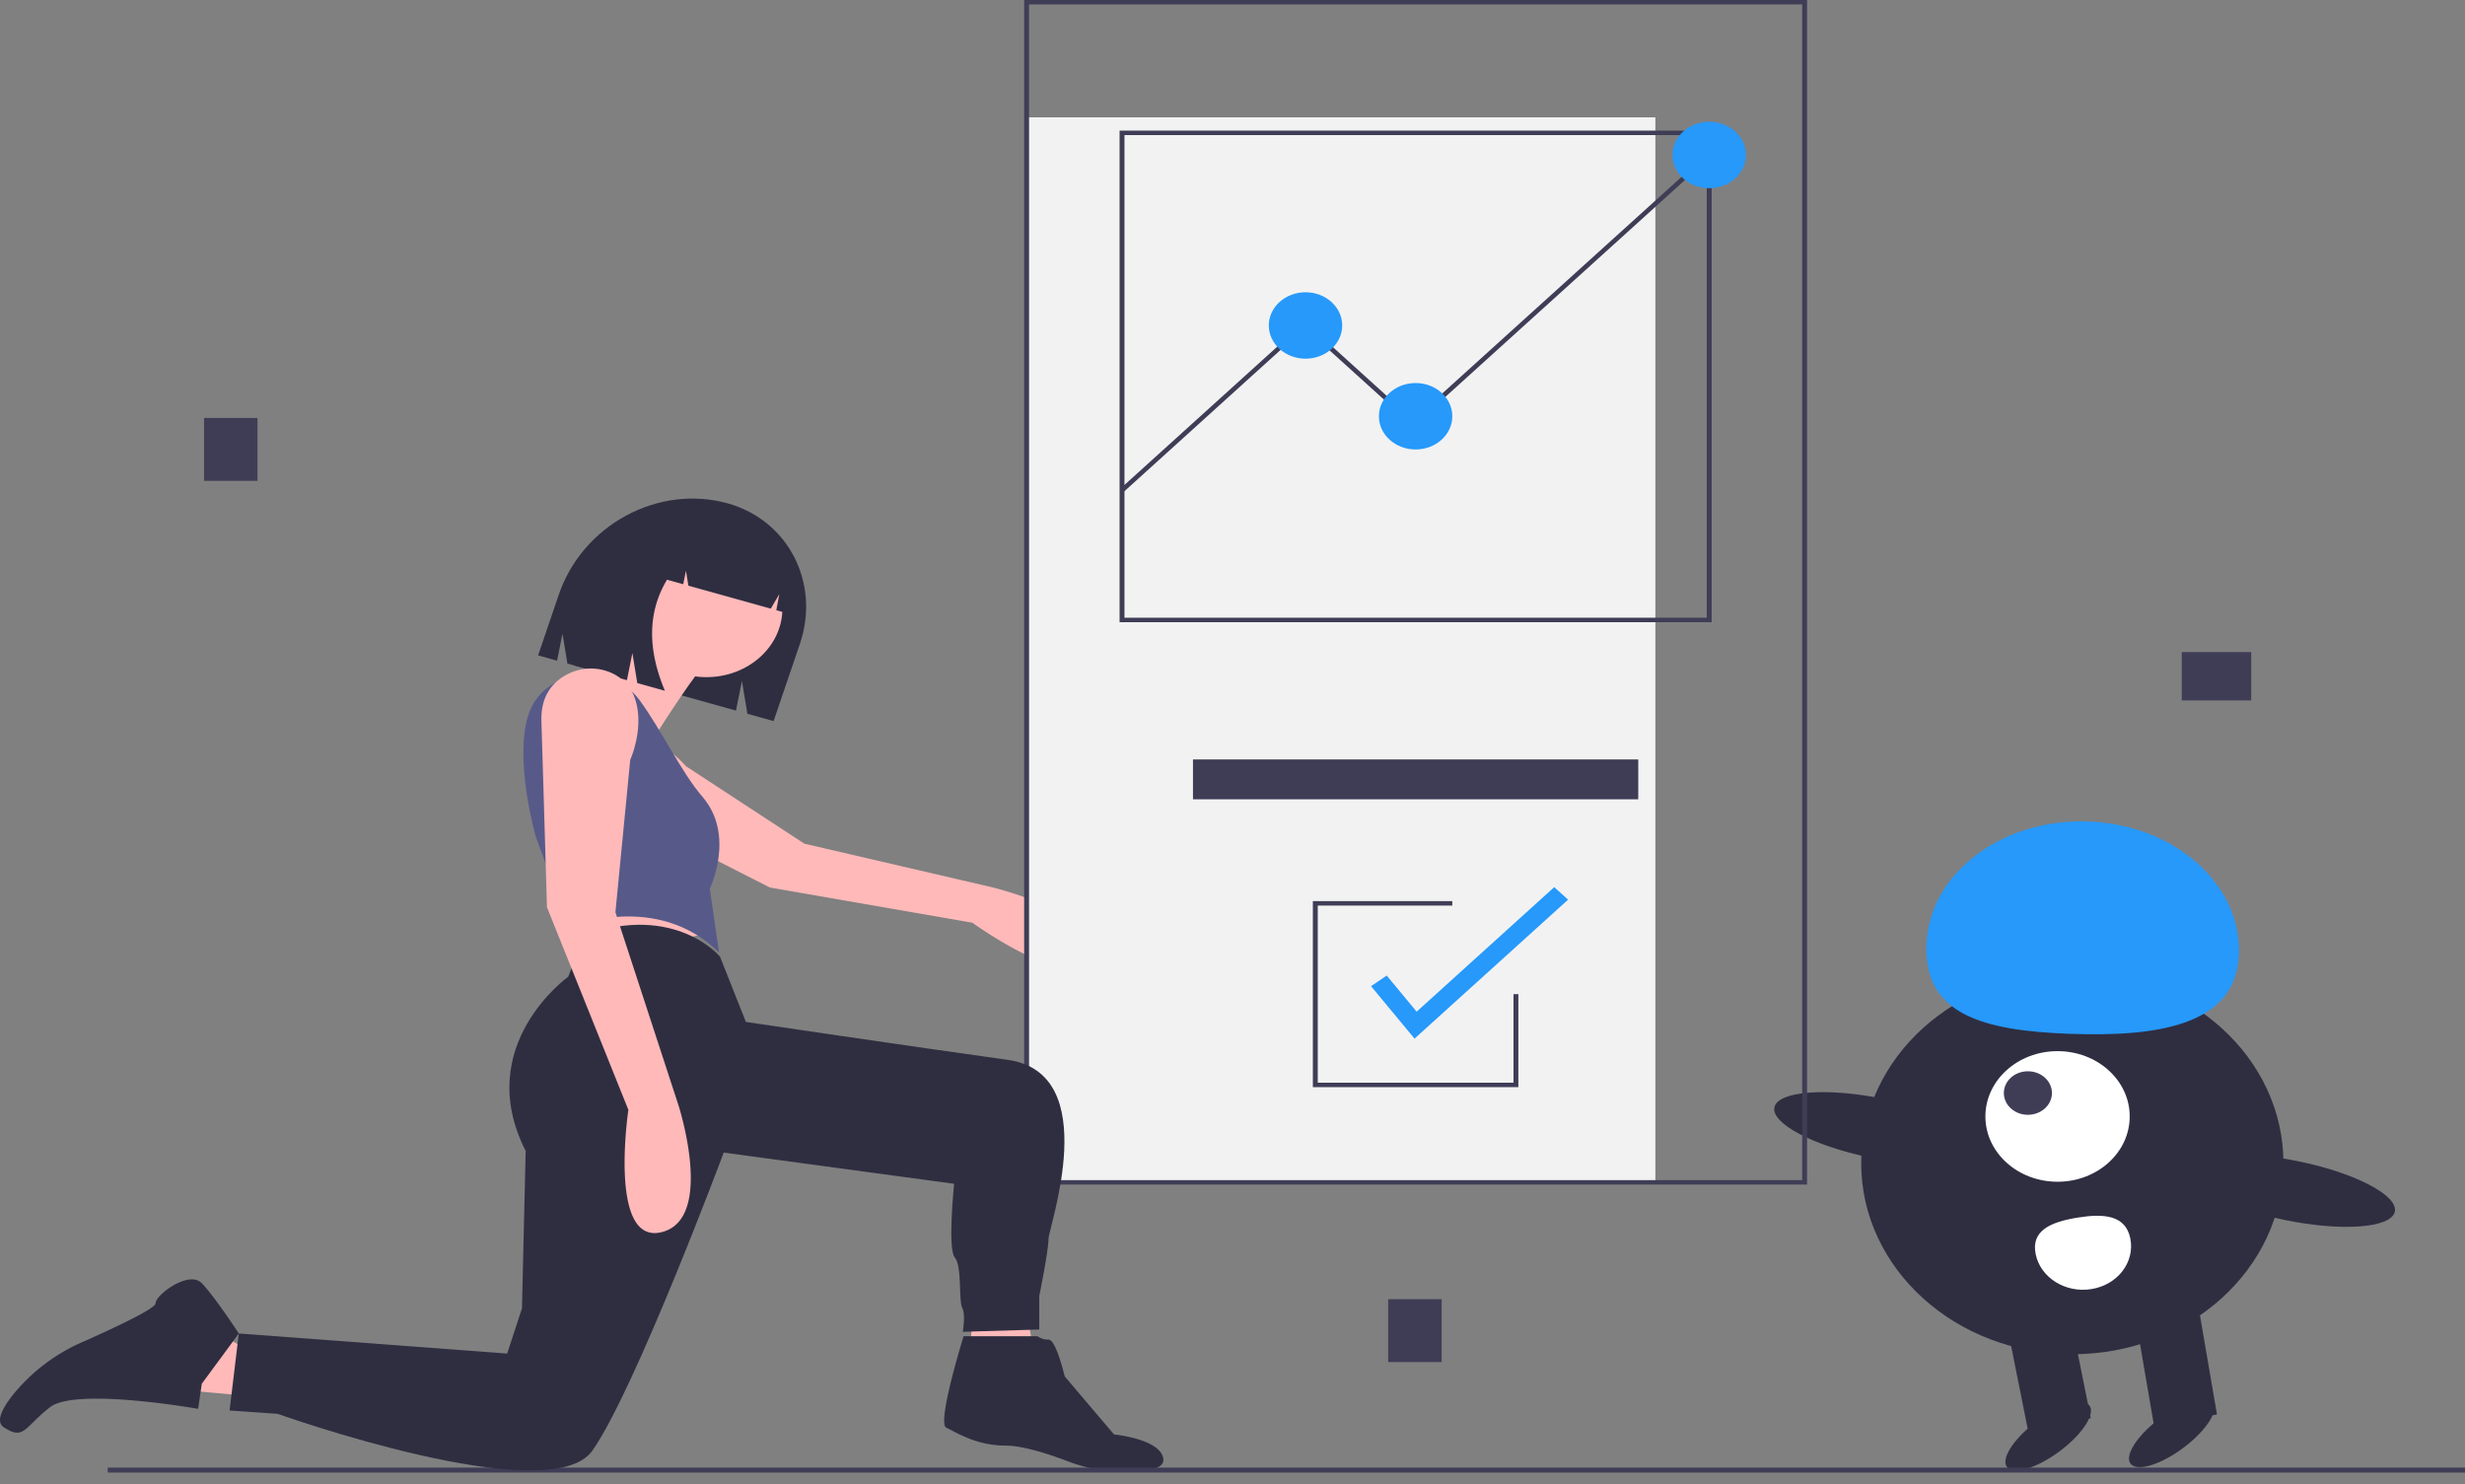 <svg xmlns="http://www.w3.org/2000/svg" width="720" height="433.448" viewBox="0 0 720 433.448"><rect x="0" y="0" width="720" height="433.448" fill="#808080" stroke="none"/><defs><style>.a{fill:#3f3d56;}.b{fill:#2f2e41;}.c{fill:#fff;}.d{fill:#2699fb;}.e{fill:#ffb9b9;}.f{fill:#575a89;}.g{fill:#f2f2f2;}</style></defs><g transform="translate(0)"><rect class="a" width="15.612" height="18.366" transform="translate(59.6 122.078)"/><rect class="a" width="15.612" height="18.366" transform="translate(405.475 379.461)"/><rect class="a" width="14.128" height="20.295" transform="translate(657.56 190.458) rotate(90)"/><ellipse class="b" cx="61.666" cy="55.804" rx="61.666" ry="55.804" transform="translate(543.638 283.932)"/><path class="b" d="M877.972,622.834l18.434-3.02-5.979-34.833L871.993,588Z" transform="translate(-248.85 -206.679)"/><path class="b" d="M2.4,1.008l18.678.312L21.641,31.8,2.964,31.484Z" transform="translate(613.232 414.791) rotate(169.739)"/><path class="b" d="M16.652,3.881c8.28.4,15.115,3.208,15.266,6.262s-6.438,5.2-14.717,4.8S2.086,11.734,1.934,8.68,8.372,3.477,16.652,3.881Z" transform="matrix(0.763, -0.646, 0.646, 0.763, 579.257, 423.256)"/><path class="b" d="M16.652,3.881c8.28.4,15.115,3.208,15.266,6.262s-6.438,5.2-14.717,4.8S2.086,11.734,1.934,8.68,8.372,3.477,16.652,3.881Z" transform="matrix(0.763, -0.646, 0.646, 0.763, 615.358, 422.287)"/><ellipse class="c" cx="21.076" cy="19.072" rx="21.076" ry="19.072" transform="translate(579.912 307.014)"/><ellipse class="a" cx="7.025" cy="6.357" rx="7.025" ry="6.357" transform="translate(585.3 312.893)"/><path class="d" d="M974.884,527.554c.927-20.66-18.749-38.158-43.947-39.085s-46.378,15.071-47.306,35.73,16.589,25.354,41.788,26.28S973.955,548.214,974.884,527.554Z" transform="translate(-320.933 -248.527)"/><path class="b" d="M10.831,1.266c4.863.111,9.091,13.939,9.444,30.887s-3.3,30.6-8.167,30.486S3.017,48.7,2.664,31.752,5.968,1.155,10.831,1.266Z" transform="matrix(0.223, -0.975, 0.975, 0.223, 514.655, 333.611)"/><path class="b" d="M10.831,1.266c4.863.111,9.091,13.939,9.444,30.887s-3.3,30.6-8.167,30.486S3.017,48.7,2.664,31.752,5.968,1.155,10.831,1.266Z" transform="matrix(0.223, -0.975, 0.975, 0.223, 635.704, 351.825)"/><path class="c" d="M955.844,673.19c1.382,6.91-3.687,13.526-11.323,14.777s-14.946-3.337-16.329-10.247,4.521-9.355,12.157-10.606S954.462,666.28,955.844,673.19Z" transform="translate(-333.603 -311.462)"/><path class="e" d="M397.67,580.741l-2.144,25.221,20.724,1.94-5-30.394Z" transform="translate(-112.876 -204.039)"/><path class="b" d="M371.591,344.045h0c17.665,4.926,27.088,23.3,21.046,41.042l-7.675,22.54-7.66-2.136-1.591-9.588-1.735,8.66-49.237-13.731-1.446-8.716-1.577,7.873-5.544-1.546,6.027-17.7C329.149,350.33,351.263,338.376,371.591,344.045Z" transform="translate(-159.001 -197.016)"/><path class="e" d="M349.936,449.348a12.512,12.512,0,0,0-9.1,2.126A10.235,10.235,0,0,0,336.464,459c-.308,3.908,1.182,8.483,7.877,11.871,14.3,7.237,45.3,23.013,45.3,23.013L448.8,504.168s29.895,21.587,33.64,9.309S454.077,493.7,454.077,493.7l-54.349-12.613L365.1,458.421S358.75,450.755,349.936,449.348Z" transform="translate(-164.781 -234.668)"/><path class="e" d="M232.636,407.609l5.946,15.164,35.677-7.827-9.19-11.251Z" transform="translate(-66.39 -142.629)"/><path class="e" d="M88.332,619.824,61.3,617.378l18.92-16.632,13.514,8.316Z" transform="translate(-17.495 -212.249)"/><ellipse class="e" cx="22.198" cy="20.088" rx="22.198" ry="20.088" transform="translate(184.144 157.603)"/><path class="e" d="M346.37,397.1s-12.433,13.208-18.92,15.165-22.7,20.545-14.6,32.775,37.839-2.935,37.839-2.935l-1.081-12.229s12.433-19.567,15.136-21.035S346.37,397.1,346.37,397.1Z" transform="translate(-157.421 -216.258)"/><path class="f" d="M344.071,429.6c-8.265-11.261-27.436-9.246-32.192,3.569q-.127.342-.243.7c-4.324,13.208,2.162,35.71,2.162,35.71l9.73,26.416s25.406-10.762,43.785,7.338l-2.7-18.589s7.568-15.654-2.162-26.9C356.256,450.672,350.5,438.36,344.071,429.6Z" transform="translate(-157.283 -225.138)"/><path class="b" d="M155.18,725.76,154.1,733.1s-35.677-6.359-43.245-.489-7.568,9.784-13.514,5.87c-2.527-1.663-.368-5.712,2.951-9.818a53.743,53.743,0,0,1,20.128-15.124c8.921-3.953,21.247-9.7,21.247-11.257,0-2.446,9.73-9.784,13.514-5.87s10.811,14.675,10.811,14.675Z" transform="translate(-96.235 -321.609)"/><path class="b" d="M487.827,720.968s-7.924,25.422-5.042,26.726,8.644,5.215,17.288,5.215c5.107,0,12.73,2.5,18.112,4.552a47.759,47.759,0,0,0,19.9,3.1c4.537-.283,8.394-1.245,8.088-3.739-.72-5.867-14.406-7.17-14.406-7.17L517.36,732.7s-2.521-10.755-4.682-10.755a5.062,5.062,0,0,1-3.241-.978Z" transform="translate(-206.369 -330.684)"/><path class="b" d="M363.711,352.9a19.069,19.069,0,0,1,15.317-2.421l.628.175c12.107,3.376,18.546,16.028,14.382,28.258h0l-4.057-1.131.882-4.7-2.5,4.245-24.061-6.71-.716-4.38-.8,3.959-4.734-1.32q-8.384,13.966-.62,32.436l-8.063-2.249-1.431-8.76-1.592,7.917-15.371-4.286,2.957-18.406A33.665,33.665,0,0,1,363.711,352.9Z" transform="translate(-163.227 -199.559)"/><rect class="g" width="183.657" height="311.058" transform="translate(299.86 34.275)"/><path class="a" d="M743.522,463.439H514.844V117.459H743.522Zm-227.249-1.293h225.82V118.752H516.273Z" transform="translate(-215.698 -117.459)"/><rect class="a" width="688.543" height="1.449" transform="translate(31.457 428.653)"/><path class="a" d="M726.782,320.024H553.844V176.459H726.782Zm-171.509-1.293H725.353V177.752H555.273Z" transform="translate(-226.828 -138.304)"/><path class="a" d="M458.911,168.314l-1.01-.914,53.9-48.775,31.646,28.638,85.606-77.469,1.01.914-86.617,78.383L511.8,120.453Z" transform="translate(-130.676 -24.659)"/><ellipse class="d" cx="10.719" cy="9.7" rx="10.719" ry="9.7" transform="translate(370.607 85.363)"/><ellipse class="d" cx="10.719" cy="9.7" rx="10.719" ry="9.7" transform="translate(402.765 111.878)"/><ellipse class="d" cx="10.719" cy="9.7" rx="10.719" ry="9.7" transform="translate(488.519 35.568)"/><rect class="a" width="130.061" height="11.64" transform="translate(348.454 221.815)"/><path class="a" d="M596.636,461.322H536.608V407h40.733v1.293h-39.3v51.735h57.169V434.161h1.429Z" transform="translate(-153.138 -143.797)"/><path class="d" d="M573.1,444.917l-12.7-15.32,4.574-3.1,8.742,10.547,40.189-36.369,4.042,3.658Z" transform="translate(-159.93 -141.561)"/><path class="b" d="M333.314,544.435s-12.974-15.654-39.461-6.359l-4.865,12.229s-28.109,20.056-12.433,50.875l-1.081,45.983L271.15,660.37l-78.382-5.87-2.7,22.5,14.055.978s79.463,28.372,91.9,10.762,38.38-87.073,38.38-87.073l67.3,9.12s-1.97,19.061.192,21.507,1.081,12.719,2.162,14.675.18,7.043.18,7.043l22.331-.667v-9.784s2.7-13.208,2.7-16.632,16.217-48.429-11.892-52.342-76.494-11.077-76.494-11.077Z" transform="translate(-123.013 -265.025)"/><path class="e" d="M344.429,427.081a12.855,12.855,0,0,0-7.723-6.908,14.683,14.683,0,0,0-10.842.537c-4.465,2.039-8.6,6.088-8.343,14.1.541,17.121,1.622,54.3,1.622,54.3L342.927,548.3s-5.946,39.623,9.73,35.71,4.865-37.178,4.865-37.178l-18.379-56.255,4.324-44.515S348.108,435.826,344.429,427.081Z" transform="translate(-159.383 -224.132)"/></g></svg>